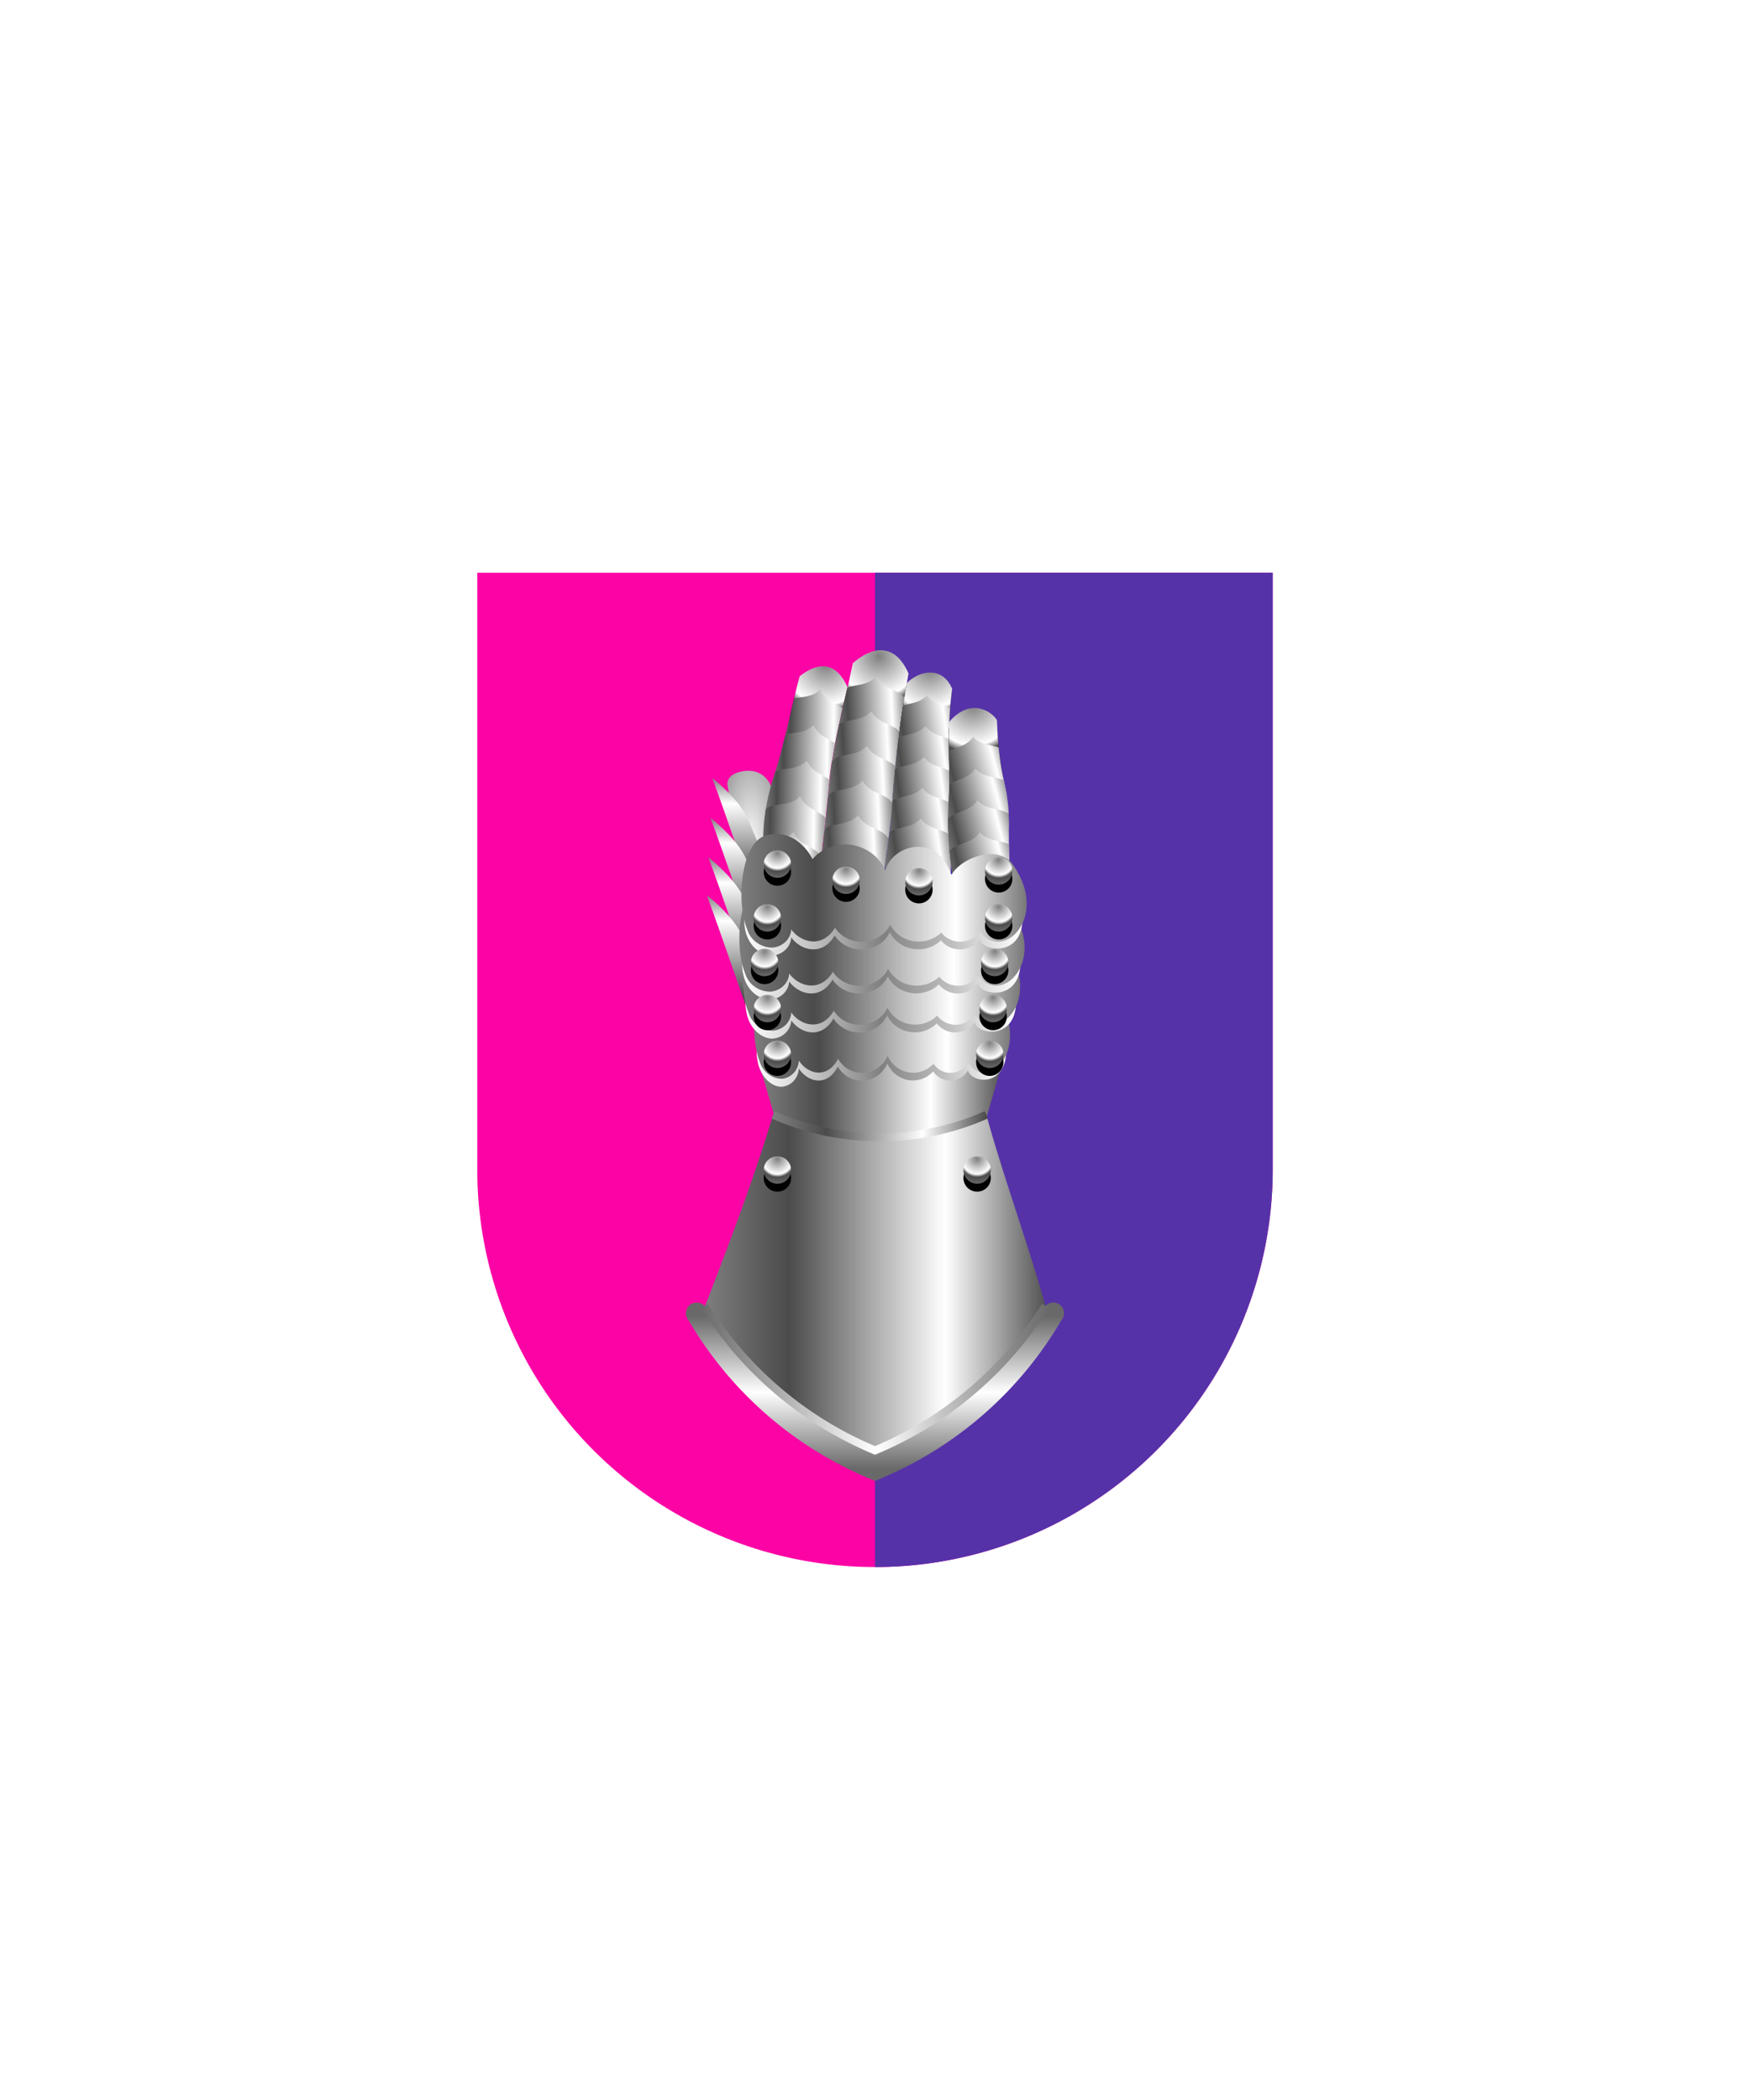 <svg xmlns="http://www.w3.org/2000/svg" xmlns:xlink="http://www.w3.org/1999/xlink" viewBox="0 0 220 264"><path d="M60 72v75a50 50 0 0 0 50 50 50 50 0 0 0 50-50V72Z" fill="#fc03a5"/><path d="M110 197a49.997 49.997 0 0 0 50-50V72h-50v125Z" fill="#5632a8"/><defs><linearGradient gradientTransform="matrix(1 0 0 -1 0 16399.46)" gradientUnits="userSpaceOnUse" id="h92-e" x1=".34" x2="33.04" y1="16388.11" y2="16388.11"><stop offset="0" stop-color="#fff"/><stop offset=".5" stop-color="gray"/><stop offset="1" stop-color="#fff"/></linearGradient><linearGradient id="h92-f" x1="0" x2="1" y1="0" y2="0"><stop offset="0" stop-color="gray"/><stop offset=".25" stop-color="#4b4b4b"/><stop offset=".7" stop-color="#fff"/><stop offset="1" stop-color="#4b4b4b"/></linearGradient><linearGradient gradientUnits="userSpaceOnUse" id="h92-a" x1="-.49" x2="7.41" y1="4.86" y2="3.47"><stop offset="0" stop-color="gray"/><stop offset=".2" stop-color="#4b4b4b"/><stop offset=".8" stop-color="#fff"/><stop offset="1" stop-color="gray"/></linearGradient><linearGradient gradientTransform="matrix(1 0 0 -1 0 264)" id="h92-o" x1="92.93" x2="92.93" xlink:href="#h92-a" y1="150.07" y2="166.2"/><linearGradient gradientTransform="matrix(1 0 0 -1 0 264)" id="h92-p" x1="92.69" x2="92.69" xlink:href="#h92-a" y1="145.09" y2="161.21"/><linearGradient gradientTransform="matrix(1 0 0 -1 0 264)" id="h92-q" x1="92.45" x2="92.45" xlink:href="#h92-a" y1="140.1" y2="156.23"/><linearGradient gradientTransform="matrix(1 0 0 -1 0 264)" id="h92-r" x1="92.24" x2="92.24" xlink:href="#h92-a" y1="135.36" y2="151.49"/><linearGradient gradientTransform="matrix(1 0 0 -1 0 264)" gradientUnits="userSpaceOnUse" id="h92-b" x1="110" x2="110" y1="79.35" y2="98.54"><stop offset="0" stop-color="#696969"/><stop offset=".5" stop-color="#fff"/><stop offset="1" stop-color="#696969"/></linearGradient><linearGradient id="h92-t" x1="131.84" x2="88.16" xlink:href="#h92-b" y1="90.6" y2="90.6"/><clipPath id="h92-i"><path d="M95.93 106.27a26.4 26.4 0 0 1 1.26-8.39C98.6 93.77 100 86.71 100.54 85c3.11-2.38 4.94-1 6 1.37-2.3 9.72-2.18 10.77-2.51 14.21s-1.06 9.5-1.06 9.5Z" fill="none"/></clipPath><clipPath id="h92-l"><path d="M103 110.09s.72-6.07 1.06-9.5.21-4.49 2.51-14.21l.64-3c2.46-2.18 5.31-2.58 7 1.28a149.28 149.28 0 0 0-2 15.7c-.18 3.73-.73 9.55-.73 9.55Z" fill="none"/></clipPath><clipPath id="h92-m"><path d="M111.08 109.9s1-5.79 1.13-9.52A144.72 144.72 0 0 1 114 85.86c1.74-1.68 4.52-2.06 5.7.74-.81 6-.08 10.38-.46 14.46a42.15 42.15 0 0 0 .6 9.39Z" fill="none"/></clipPath><clipPath id="h92-n"><path d="M119.83 110.45a42.15 42.15 0 0 1-.6-9.39c.28-3.07-.06-6.34.1-10.31 2.57-3 5.21-1.48 6-.22.25 7.23 1.35 8.13 1.47 11.64s-.19 7 .65 10a21 21 0 0 1-7.62-1.72Z" fill="none"/></clipPath><symbol id="h92-j" viewBox="0 0 3.44 4.44"><path d="M1.72 1a1.72 1.72 0 1 0 1.72 1.72A1.72 1.72 0 0 0 1.72 1Z"/><path d="M1.72 3.44A1.72 1.72 0 1 0 0 1.72a1.72 1.72 0 0 0 1.72 1.72Z" fill="url(#h92-c)"/></symbol><symbol id="h92-d" viewBox="0 0 7.2 7.64"><path d="M3.6 0C2.55 1.53.63 1.05 0 2.3v5.34h7.2V2.3C6.57 1.05 4.65 1.53 3.6 0Z" fill="url(#h92-a)"/></symbol><symbol id="h92-k" viewBox="0 0 7.2 23.64"><use height="7.64" width="7.2" xlink:href="#h92-d"/><use height="7.64" transform="translate(0 4)" width="7.2" xlink:href="#h92-d"/><use height="7.64" transform="translate(0 8)" width="7.2" xlink:href="#h92-d"/><use height="7.64" transform="translate(0 12)" width="7.2" xlink:href="#h92-d"/><use height="7.64" transform="translate(0 16)" width="7.2" xlink:href="#h92-d"/></symbol><symbol id="h92-s" viewBox="0 0 33.51 15.29"><path d="M.34 10.81c0-4.33 32.41-4.42 32.67-.9.43 5.63-4.58 5-5 3.32a2.75 2.75 0 0 1-4.56.14 3.69 3.69 0 0 1-6-1 3.68 3.68 0 0 1-6.49.39C9.54 15.4 7 14.69 5.86 13a2.42 2.42 0 0 1-2.24 2.29c-1.19.06-3.28-1.23-3.28-4.48Z" fill="url(#h92-e)"/><path d="M.71 12.06C-.67 8.54 0 1.46 2.58.32 5-.71 7.27.89 8.36 3.16A5 5 0 0 1 13 1.38a5.24 5.24 0 0 1 3.91 3.2 4.08 4.08 0 0 1 3.36-2.93c3.4-.4 4.38 3.45 4.38 3.45h.06c1.19-2.17 5.46-3.81 7.15-1.29 4.47 6.68-1.22 12.37-3.81 8.45a2.75 2.75 0 0 1-4.56.14 3.69 3.69 0 0 1-6-1 3.68 3.68 0 0 1-6.49.39c-1.46 2.61-4 1.9-5.14.21a2.42 2.42 0 0 1-2.24 2.29 3.09 3.09 0 0 1-2.91-2.23Z" fill="url(#h92-f)"/></symbol><radialGradient cx=".5" cy=".1" id="h92-c" r="1.1"><stop offset="0" stop-color="gray"/><stop offset=".5" stop-color="#fff"/><stop offset=".6" stop-color="#4b4b4b"/><stop offset="1" stop-color="gray"/></radialGradient><radialGradient cx=".5" cy=".5" id="h92-h" r="1"><stop offset="0" stop-color="#fff"/><stop offset="1" stop-color="#696969"/></radialGradient><filter id="h92-g"><feDropShadow dx="0" dy="2" stdDeviation="0"/></filter></defs><g filter="url(#h92-g)"><path d="M91.46 98.76c-.21-1.43 1.64-1.93 2.91-1.85A2.91 2.91 0 0 1 97 99.12a44 44 0 0 1-.21 13.64l-2.35 3.49Z" fill="url(#h92-h)"/><g clip-path="url(#h92-i)"><use height="4.44" transform="matrix(2.63 0 0 2.63 99.28 82.69)" width="3.44" xlink:href="#h92-j"/><use height="23.64" transform="rotate(10.63 -412.24 575.469) scale(1.14)" width="7.2" xlink:href="#h92-k"/></g><g clip-path="url(#h92-l)"><use height="4.44" transform="matrix(2.63 0 0 2.63 105.95 81.6)" width="3.44" xlink:href="#h92-j"/><use height="23.64" transform="matrix(1.15 .14 -.14 1.09 105.97 84.56)" width="7.2" xlink:href="#h92-k"/></g><g clip-path="url(#h92-m)"><use height="4.44" transform="matrix(2.63 0 0 2.63 112.35 83.18)" width="3.44" xlink:href="#h92-j"/><use height="23.64" transform="matrix(1.14 .06 -.05 .97 112.44 87.19)" width="7.2" xlink:href="#h92-k"/></g><g clip-path="url(#h92-n)"><use height="4.44" transform="matrix(2.63 0 0 2.63 117.78 87.81)" width="3.44" xlink:href="#h92-j"/><use height="23.64" transform="matrix(1.13 -.08 .07 1 118.27 92.92)" width="7.2" xlink:href="#h92-k"/></g><path d="M89.53 97.8c3.88 3.12 4.6 5.42 4.6 5.42l2.21 5.32-1.11 5.39c-1.4-3.88-4.25-12.26-5.69-16.13Z" fill="url(#h92-o)"/><path d="M89.29 102.79c3.88 3.12 4.6 5.42 4.6 5.42l2.2 5.31-1.09 5.39c-1.4-3.87-4.24-12.26-5.69-16.12Z" fill="url(#h92-p)"/><path d="M89.05 107.78c3.88 3.11 4.59 5.41 4.59 5.41l2.21 5.32-1.11 5.39c-1.4-3.88-4.25-12.26-5.69-16.13Z" fill="url(#h92-q)"/><path d="M88.84 112.52c3.88 3.11 4.6 5.41 4.6 5.41l2.21 5.32-1.11 5.39c-1.4-3.88-4.25-12.26-5.69-16.13Z" fill="url(#h92-r)"/><path d="M95.27 133.15a26.14 26.14 0 0 1 31.07-.72l-5.11 17.74a19.21 19.21 0 0 1-21 0Z" fill="url(#h92-f)"/><use height="15.29" transform="matrix(.96 0 0 1 94.8 121.33)" width="33.51" xlink:href="#h92-s"/><use height="15.29" transform="matrix(1.04 0 0 1 93.38 115.28)" width="33.51" xlink:href="#h92-s"/><use height="15.29" transform="matrix(1.07 0 0 1 92.94 110.38)" width="33.51" xlink:href="#h92-s"/><use height="15.29" transform="matrix(1.07 0 0 1 93.2 104.84)" width="33.51" xlink:href="#h92-s"/><path d="M124 140.15a33.11 33.11 0 0 1-26.81 0c-2.49 8.28-5.74 16.78-8.87 24.85 5.54 8.21 12.62 14.78 21.71 18.71 8.32-4 17.65-9.53 21.9-17.71-2.14-8.14-5.71-17.73-7.93-25.85Z" fill="url(#h92-f)"/><path d="M133.71 164.7a1.37 1.37 0 0 0-1-.92 1.35 1.35 0 0 0-1.29.4A46.3 46.3 0 0 1 110 182.34a46.3 46.3 0 0 1-21.42-18.16 1.35 1.35 0 0 0-1.29-.4 1.35 1.35 0 0 0-.7 2.24A47.66 47.66 0 0 0 110 186.17 47.66 47.66 0 0 0 133.41 166a1.35 1.35 0 0 0 .3-1.3Z" fill="url(#h92-b)"/><path d="M124 140.15a33.11 33.11 0 0 1-26.81 0" fill="none" stroke="url(#h92-f)"/><path d="M131.42 164.18A46.3 46.3 0 0 1 110 182.34a46.3 46.3 0 0 1-21.42-18.16" fill="none" stroke="url(#h92-t)"/><path d="M90 100.21Zm-.47 4.79Zm-.4 4.79Zm-.29 4.73Z"/><use height="4.44" transform="translate(96.01 106.91)" width="3.44" xlink:href="#h92-j"/><use height="4.44" transform="translate(94.75 113.67)" width="3.44" xlink:href="#h92-j"/><use height="4.44" transform="translate(123.83 113.67)" width="3.44" xlink:href="#h92-j"/><use height="4.44" transform="translate(94.4 119.28)" width="3.44" xlink:href="#h92-j"/><use height="4.44" transform="translate(123.33 119.28)" width="3.44" xlink:href="#h92-j"/><use height="4.44" transform="translate(94.75 125.07)" width="3.44" xlink:href="#h92-j"/><use height="4.44" transform="translate(123.13 125.07)" width="3.44" xlink:href="#h92-j"/><use height="4.44" transform="translate(96.01 130.82)" width="3.44" xlink:href="#h92-j"/><use height="4.44" transform="translate(122.71 130.82)" width="3.44" xlink:href="#h92-j"/><use height="4.44" transform="translate(96.01 145.37)" width="3.44" xlink:href="#h92-j"/><use height="4.44" transform="translate(121.12 145.37)" width="3.44" xlink:href="#h92-j"/><use height="4.44" transform="translate(104.64 108.94)" width="3.44" xlink:href="#h92-j"/><use height="4.44" transform="translate(113.8 109.13)" width="3.44" xlink:href="#h92-j"/><use height="4.44" transform="translate(123.83 107.77)" width="3.44" xlink:href="#h92-j"/></g></svg>